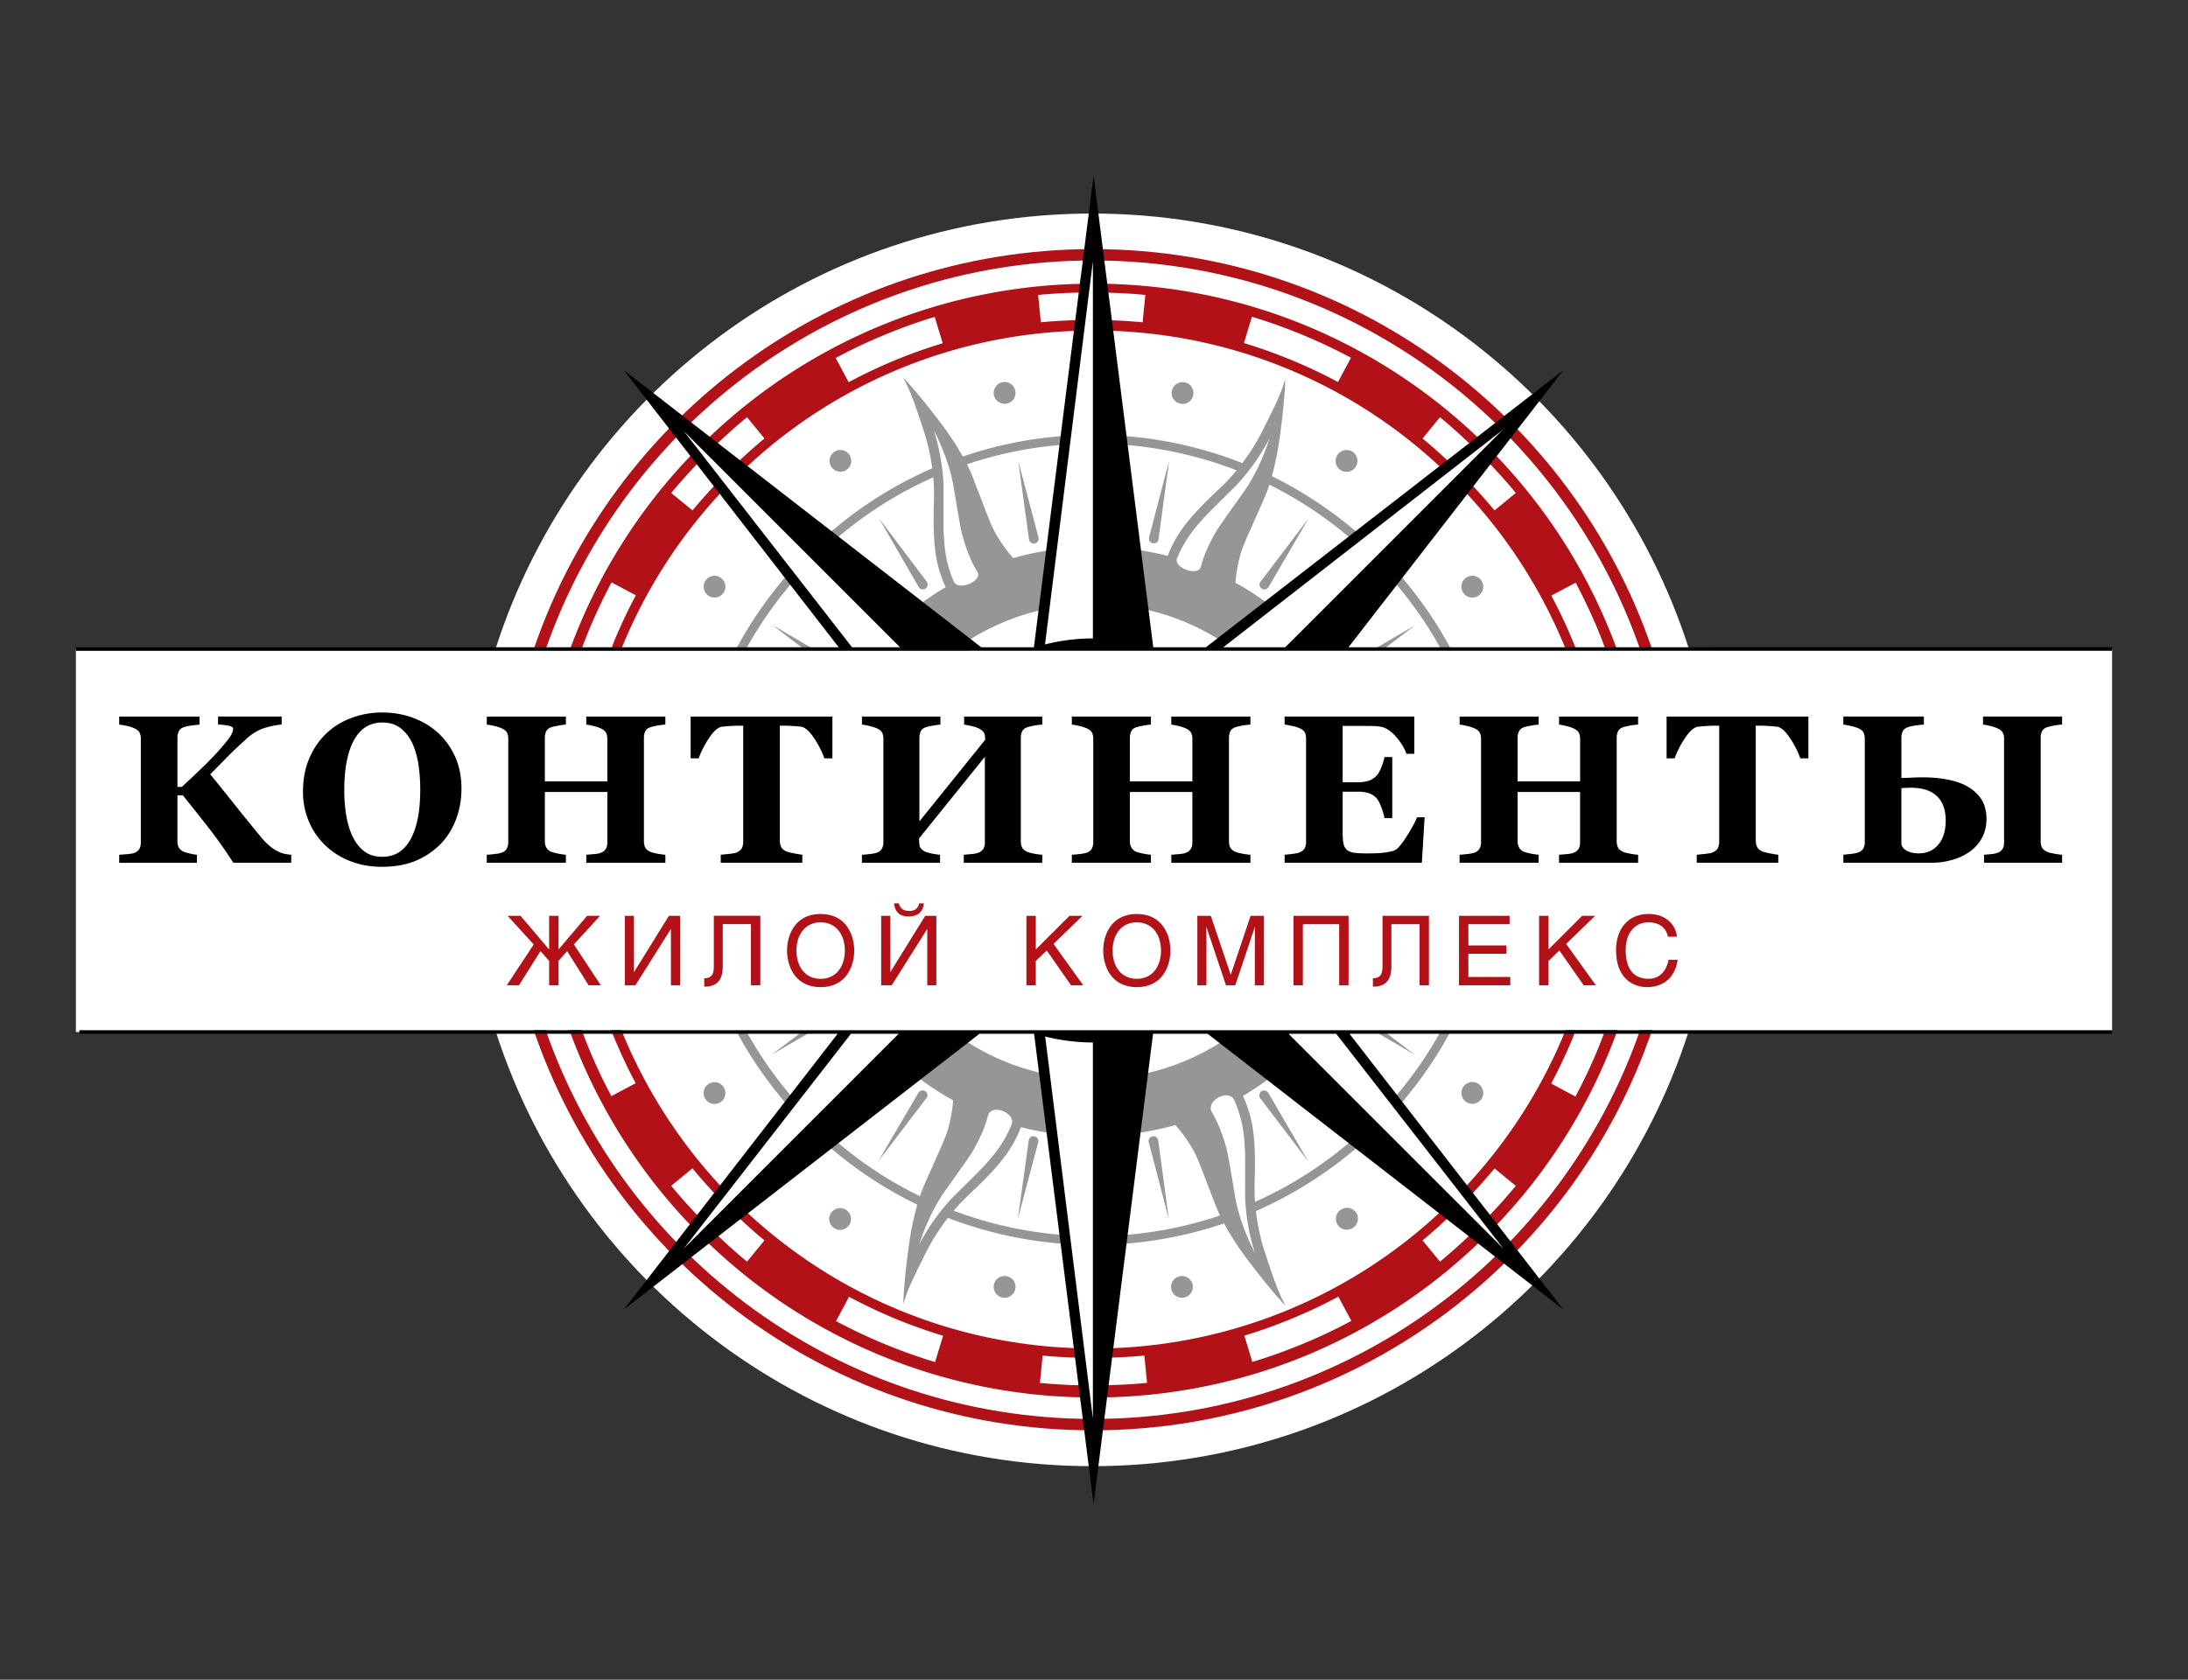 <svg xmlns="http://www.w3.org/2000/svg" width="112" height="86"><rect width="100%" height="100%" fill="#333333" stroke="none"/><path fill="#FFF" d="M108.115 33.232H86.456c-4.132-12.933-16.244-22.299-30.548-22.299-14.302 0-26.414 9.366-30.546 22.299H3.885V52.84h21.501c4.154 12.896 16.246 22.228 30.521 22.228 14.278 0 26.368-9.332 30.522-22.228h21.684V33.232z"/><path fill="#B11117" d="M55.944 13.336c12.952 0 23.957 8.305 27.999 19.877h.616c-4.067-11.9-15.338-20.459-28.614-20.459S31.396 21.313 27.33 33.213h.615c4.042-11.572 15.048-19.877 27.999-19.877m28.01 39.402c-4.032 11.59-15.045 19.911-28.01 19.911-12.964 0-23.979-8.321-28.011-19.911h-.615c4.056 11.917 15.336 20.495 28.625 20.495s24.57-8.578 28.625-20.495h-.614z"/><path fill="#B11117" d="M47.866 69.739a27.84 27.84 0 01-5.07-2.1l.664-1.242c.71.378 1.44.728 2.188 1.045.862.363 1.738.68 2.627.949l-.409 1.348zm7.569 1.191a28.301 28.301 0 01-2.204-.124l.138-1.4c.638.061 1.28.094 1.925.112a9.873 9.873 0 01-.155-.398.18.18 0 01-.008-.094 25.95 25.95 0 01-17.017-7.069c-.11.136-.235.235-.375.313.452.428.913.845 1.393 1.237l-.893 1.089a28.31 28.31 0 01-1.577-1.408.949.949 0 01-.491.374 28.399 28.399 0 0019.32 7.984 3.194 3.194 0 01-.056-.616zm10.545-3.355a26.36 26.36 0 002.528-1.188l.666 1.243a27.64 27.64 0 01-2.663 1.249c-.791.322-1.595.608-2.407.852l-.409-1.346c.77-.235 1.534-.504 2.285-.81m-9.573 3.974c7.502-.11 14.297-3.12 19.326-7.955-.156-.125-.316-.252-.465-.385-.505.479-1.021.947-1.557 1.386l-.893-1.089c.501-.413.987-.848 1.46-1.3a1.171 1.171 0 00-.474-.177c-.016-.002-.027-.007-.041-.013a25.959 25.959 0 01-16.885 7.013c-.016.16-.042.322-.072.481a26.753 26.753 0 001.771-.105l.138 1.398c-.737.074-1.479.109-2.224.122a6.234 6.234 0 00-.084.624zm-20.964-48.31a28.517 28.517 0 00-6.253 9.975h.588c.136-.365.276-.731.429-1.091.332-.787.698-1.558 1.098-2.306l1.243.662a26.785 26.785 0 00-1.043 2.19c-.076.18-.143.362-.212.544h.518a26.122 26.122 0 015.117-8.016 1.58 1.58 0 01-.315-.381c-.401.43-.793.865-1.164 1.318l-1.089-.893a27.83 27.83 0 011.435-1.603 3.894 3.894 0 01-.352-.399m10.526-4.858c-.866.352-1.709.748-2.527 1.187l-.665-1.24a27.742 27.742 0 012.662-1.25 27.334 27.334 0 012.407-.854l.409 1.348c-.77.235-1.534.504-2.286.809m9.482-3.852a28.415 28.415 0 00-19.211 7.917c.153.094.272.223.366.373.528-.507 1.07-.997 1.634-1.457l.892 1.088c-.451.372-.889.765-1.318 1.167.117.114.199.257.318.361l.01.006a25.947 25.947 0 0116.885-7.042 1.9 1.9 0 01.083-.551c-.612.019-1.223.05-1.831.109l-.14-1.4a28.391 28.391 0 012.282-.122c-.008-.149.014-.294.03-.449zm19.934 10.339a1.857 1.857 0 01-.295.411 26.104 26.104 0 015.046 7.934h.527a3.598 3.598 0 00-.071-.188c-.35-.866-.744-1.71-1.182-2.53l1.243-.662c.46.862.875 1.75 1.245 2.665.095.236.182.476.27.715h.586a28.49 28.49 0 00-6.208-9.923c-.067.087-.157.168-.223.25-.04.047-.083.092-.125.138.483.506.953 1.024 1.393 1.562l-1.089.893a27.08 27.08 0 00-1.117-1.265m-11.302-8.651a27.8 27.8 0 012.766 1.001c.787.332 1.557.698 2.305 1.098l-.664 1.243a26.534 26.534 0 00-4.815-1.994l.408-1.348zm-7.407-1.233c.653.019 1.305.052 1.952.117l-.139 1.4a29.135 29.135 0 00-1.651-.104c.017.179.027.359.035.54a25.941 25.941 0 0116.881 7.001c.076-.067.16-.132.251-.189a.259.259 0 01.055-.07c.027-.024.058-.035.086-.054a26.798 26.798 0 00-1.328-1.175l.892-1.089c.567.466 1.11.961 1.642 1.473.13-.116.257-.234.382-.354-4.984-4.788-11.7-7.787-19.118-7.951.038.151.056.301.06.455zm23.77 38.306c.073-.174.136-.351.205-.527.497.077.986.112 1.48.079-.124.334-.249.663-.388.991-.331.787-.698 1.56-1.098 2.308l-1.242-.661c.378-.714.728-1.444 1.043-2.19m-4.166 9.311c.069.081.127.172.183.268a28.535 28.535 0 006.337-10.13h-2.659a26.125 26.125 0 01-5.158 8.06c.112.124.21.262.296.404.423-.45.835-.907 1.224-1.381l1.088.894a28.093 28.093 0 01-1.461 1.632c.057.08.107.165.15.253zM36.763 61.3c.067-.159.135-.317.198-.476.003-.008.007-.01.009-.013a26.15 26.15 0 01-5.165-8.073h-.546c.013.01.021.022.036.03l.062.162c.351.866.744 1.71 1.182 2.53l-1.244.661a27.638 27.638 0 01-1.244-2.665c-.096-.237-.183-.479-.271-.719h-.634a28.532 28.532 0 006.27 10.065c.118-.174.241-.33.39-.467a27.302 27.302 0 01-1.447-1.622l1.088-.894c.418.511.86 1.003 1.316 1.481"/><path fill="#949698" d="M36.98 30.422a.56.56 0 00-.021-.79.557.557 0 10.021.79m23.337-9.784a.558.558 0 10.395-1.043.558.558 0 00-.395 1.043m-17.07 3.466a.558.558 0 00-.455-1.019c-.28.127-.407.455-.28.737a.556.556 0 00.735.282m26.087-.123a.557.557 0 00-.024-.788.56.56 0 00-.789.023.56.56 0 00.024.79.556.556 0 00.789-.025m-17.818-3.315a.557.557 0 10-.184-1.1.557.557 0 10.184 1.1m24.079 9.881a.558.558 0 10-.46-1.017.558.558 0 00.46 1.017m-4.206-.73a20.293 20.293 0 012.362 3.398c.089-.004.179 0 .27-.003.082-.002.161.002.242.005a20.76 20.76 0 00-2.573-3.738c-.092.118-.194.23-.301.338m-23.075-6.643c.189.488.295.869.329.985.125.458.16.714.291 1.49.163.956.244 1.436.308 1.683.246.94.546 1.514.622 1.655.049.09.099.175.146.257.357.483-.91 1.009-1.17.572a6.022 6.022 0 01-.297-.837c-.177-.638-.207-1.168-.236-1.659-.013-.208-.012-.568-.012-1.284 0-.931.016-1.147-.024-1.621a10.925 10.925 0 00-.466-2.372c.155.3.336.68.509 1.131m-1.335-2.034c.325.951.486 1.428.622 2.118.055.277.094.522.12.717a20.717 20.717 0 00-5.207 3.269c.109.106.23.197.357.28a20.29 20.29 0 014.901-3.084c.072.785.027 1.244.02 1.896-.003.509-.011 1.477.161 2.347.073.365.206.838.454 1.378a15.22 15.22 0 00-1.388.933c.251.188.536.291.785.495.273.224.523.47.803.688.318.247.676.374.964.617a12.04 12.04 0 013.753-1.568c.101-.475.047-1.065.1-1.505.051-.418.327-1.13.254-1.541-.615.097-1.221.224-1.81.393-.066-.074-.132-.147-.2-.229a7.62 7.62 0 01-.702-1.029c-.18-.315-.267-.521-.819-1.964-.37-.967-.439-1.156-.613-1.509-.009-.018-.023-.047-.036-.07a20.16 20.16 0 014.835-.993c.001-.15.01-.3.02-.45-1.76.136-3.459.496-5.07 1.045-.09-.162-.199-.35-.344-.581-.4-.639-.763-1.122-1.46-2.005-.436-.554-1.363-1.644-1.218-1.384.175.304.358.678.718 1.736zM38.19 33.23a20.357 20.357 0 012.299-3.334c-.093-.124-.168-.259-.262-.381a20.82 20.82 0 00-2.55 3.72c.171-.008.342-.019.513-.005m25.44-8.768a11.063 11.063 0 001.349-2.006 11.09 11.09 0 01-.44 1.159c-.211.478-.406.824-.465.929-.235.413-.392.617-.848 1.259-.562.791-.843 1.187-.973 1.407-.49.839-.684 1.458-.73 1.61-.02.066-.036.128-.052.191-.114.521-1.4.074-1.222-.417.117-.288.241-.527.347-.715.325-.575.68-.971 1.005-1.338.139-.157.394-.41.9-.916.659-.657.822-.8 1.129-1.163m-5.995-1.68c1.983.164 3.883.61 5.665 1.3-.524.637-.886.931-1.364 1.398-.362.357-1.051 1.036-1.545 1.773a6.313 6.313 0 00-.622 1.209 15.142 15.142 0 00-1.562-.312c.108.686.176 1.371.277 2.061.044.31.137.66.184 1.001 1.359.306 2.63.838 3.771 1.559.247-.28.591-.474.892-.688.11-.076.235-.143.37-.207.386-.353.778-.702 1.249-.932a14.498 14.498 0 00-1.708-1.107l.016-.195a7.69 7.69 0 01.23-1.225c.097-.349.182-.558.812-1.968.422-.944.507-1.126.634-1.5.011-.033.026-.079.042-.133a20.31 20.31 0 014.195 2.781c.107-.105.216-.207.313-.322a20.772 20.772 0 00-4.379-2.895c.045-.165.096-.362.149-.593.168-.735.254-1.333.387-2.452.083-.699.197-2.126.117-1.838-.094.338-.229.731-.724 1.734-.443.901-.665 1.353-1.056 1.937-.143.212-.273.395-.387.542a20.657 20.657 0 00-5.979-1.381l.002.01c.001.15.012.295.021.443z"/><path fill="#949698" d="M47.375 30.136a.25.25 0 00.062-.356l-2.443-3.242 2.031 3.515c.07.123.231.16.35.083m-6.213 3.109c.185.011.371.023.557.037l-2.189-1.289 1.632 1.252zm11.511-5.632a.248.248 0 10.485-.098l-1.038-3.923.553 4.021zm19.754 4.406l-2.116 1.234c.175-.004.351-.009.527-.026l1.589-1.208zm-7.844-1.881c.12.08.28.042.352-.081l2.044-3.506-2.455 3.232a.247.247 0 00.059.355m-5.282-2.518l.544-4.023-1.029 3.925a.247.247 0 10.485.098M48.402 61.711c-.107.123-.332.396-.593.765-.33.472-.577.897-.756 1.242.102-.322.242-.715.44-1.159.211-.478.405-.824.464-.929.236-.413.393-.618.848-1.259.562-.791.844-1.188.974-1.408.49-.839.683-1.456.729-1.609.021-.066.036-.127.053-.191.157-.719 1.462-.174 1.221.416a6.145 6.145 0 01-.346.716c-.325.574-.68.971-1.005 1.338a29.19 29.19 0 01-.9.916c-.659.656-.822.799-1.129 1.162m6.077 1.525a20.302 20.302 0 01-5.659-1.247c.479-.566.826-.855 1.276-1.298.362-.355 1.052-1.034 1.544-1.771.196-.293.423-.694.622-1.209.551.141 1.115.251 1.688.332-.14-1.026-.355-2.023-.451-3.06a12.01 12.01 0 01-4.067-1.688 3.088 3.088 0 01-.347.319c-.255.23-.553.424-.811.606-.447.31-.872.611-1.293.938.571.434 1.174.83 1.808 1.178l-.016.195a7.65 7.65 0 01-.231 1.224c-.096.351-.181.557-.811 1.969-.422.943-.507 1.128-.634 1.5a.194.194 0 01-.007.022 20.221 20.221 0 01-4.2-2.74c-.117.096-.254.177-.385.26a20.939 20.939 0 004.451 2.915c-.053.185-.114.417-.181.704-.168.735-.254 1.333-.387 2.453-.082.699-.197 2.125-.117 1.84.093-.341.229-.733.723-1.736.444-.903.666-1.353 1.058-1.938.18-.269.341-.484.468-.65a20.705 20.705 0 006.042 1.337 8.354 8.354 0 01-.086-.446.019.019 0 00.003-.009zm16.881-7.007c.12.094.216.201.304.328a20.853 20.853 0 002.58-3.734l-.515.01a20.392 20.392 0 01-2.369 3.396m-7.642 6.77a10.609 10.609 0 01-.328-.984c-.125-.459-.16-.715-.291-1.491-.162-.956-.244-1.436-.308-1.685-.246-.939-.547-1.513-.622-1.651a4.564 4.564 0 00-.147-.258c-.294-.623.934-1.207 1.17-.573.142.322.235.61.298.837.176.638.207 1.167.235 1.658.013.209.013.566.013 1.285-.002.929-.016 1.145.025 1.62a10.967 10.967 0 00.465 2.372 10.817 10.817 0 01-.51-1.13m.525-1.462c-.049-.669-.01-1.104-.004-1.697.004-.511.011-1.479-.16-2.348a6.395 6.395 0 00-.455-1.379 15.042 15.042 0 002.934-2.266 3.154 3.154 0 00-.611-.593c-.1-.072-.112-.27.027-.315.015-.006.029-.008.045-.011-.035-.017-.068-.041-.102-.062h-2.706a12.031 12.031 0 01-4.586 2.1c.016.744-.156 1.514-.236 2.249-.031.278-.042.536-.083.788.631-.1 1.252-.229 1.856-.401.067.073.133.147.2.229.345.422.572.798.703 1.028.18.317.267.523.818 1.967.334.871.424 1.111.565 1.408a20.137 20.137 0 01-4.857.995c-.03.154-.057.306-.088.455 1.79-.133 3.517-.49 5.153-1.047.101.185.238.43.436.744.399.64.762 1.121 1.459 2.008.436.553 1.365 1.642 1.218 1.382-.172-.306-.356-.68-.715-1.738-.325-.949-.486-1.428-.622-2.117a11.772 11.772 0 01-.145-.909 20.797 20.797 0 005.265-3.332 7.326 7.326 0 01-.315-.32 20.365 20.365 0 01-4.994 3.182zm-26.529-8.699a20.707 20.707 0 002.552 3.695c.065-.144.143-.276.245-.401a20.216 20.216 0 01-2.315-3.346c-.16.03-.32.054-.482.052"/><path fill="#949698" d="M47.365 55.87a.248.248 0 00-.352.081l-2.053 3.5 2.463-3.226a.245.245 0 00-.058-.355m5.294 2.52l-.557 4.02 1.042-3.922a.25.25 0 00-.19-.307.246.246 0 00-.295.209m-13.145-4.402l1.877-1.088a.894.894 0 01-.339-.073l-1.538 1.161zm19.774 4.402a.246.246 0 00-.293-.21.245.245 0 00-.192.304l1.027 3.928-.542-4.022zm11.613-5.546c-.136.013-.271.023-.405.033l1.932 1.13-1.527-1.163zm-6.328 3.028a.253.253 0 00-.061.359l2.452 3.232-2.04-3.509a.252.252 0 00-.351-.082m-28.227-.415a.559.559 0 00-.281.737c.127.28.457.405.738.28s.408-.455.281-.735a.56.56 0 00-.738-.282m6.26 6.565a.558.558 0 10.814.763.558.558 0 00-.814-.763m33.155-6.459a.558.558 0 10-.766.811.558.558 0 00.766-.811m-15.255 9.769a.557.557 0 10.03 1.113.557.557 0 00-.03-1.113m-8.883.035a.558.558 0 10-.397 1.043.558.558 0 00.397-1.043m17.088-3.471a.556.556 0 10.458 1.015.557.557 0 10-.458-1.015"/><path d="M4.067 33.232h104.047H4.067zm0 19.608h104.047H4.067zm30.937-30.766L46.071 33.14h-2.457l-8.61-11.066zm41.9-.048L65.789 33.141h-3.172l14.287-11.115zm-20.96-8.653v19.313c-.846.002-1.665.112-2.451.308l2.451-19.621zm13.081 19.768L80.03 18.948 61.728 33.141h-2.694L55.979 8.986l-3.056 24.155h-2.695L31.927 18.948 42.933 33.14H3.885v.183l104.229-.005v-.182l-39.089.005zm7.927 30.783L65.958 52.931h2.441l8.553 10.993zm-41.947 0l8.552-10.993h2.442L35.005 63.924zm20.939 8.705L53.501 53.07c.783.195 1.6.303 2.443.306v19.253zM4.067 52.931h38.809L31.927 67.052l18.209-14.121h2.797l3.045 24.083 3.045-24.083h2.796l18.21 14.121L69.08 52.931h39.035v-.183H4.067v.183zm7.876-8.757a24.204 24.204 0 00-1.208-1.719c-.358-.461-.817-1.04-1.377-1.736h-.275v2.354c0 .125.022.232.069.321s.138.162.274.223a3.241 3.241 0 00.655.148v.411H6.102v-.411c.095-.007.229-.017.403-.032.174-.015.297-.035.367-.064a.486.486 0 00.263-.205.678.678 0 00.074-.333v-5.308a.69.69 0 00-.063-.311c-.042-.085-.134-.161-.274-.227a1.858 1.858 0 00-.396-.122 3.68 3.68 0 00-.375-.063v-.412h4.11v.412c-.108.01-.24.025-.393.045a2.119 2.119 0 00-.394.082c-.134.043-.226.116-.272.213a.77.77 0 00-.069.329v2.521h.223c.274-.249.594-.551.96-.903.366-.35.649-.64.85-.864.281-.313.488-.563.62-.745.132-.183.197-.341.197-.475 0-.061-.063-.106-.189-.138a3.307 3.307 0 00-.581-.068v-.412h3.255v.412a4.016 4.016 0 00-.991.215 2.55 2.55 0 00-.796.503c-.376.337-.686.628-.93.877l-.939.951c.337.413.744.916 1.217 1.513.476.597.948 1.18 1.418 1.746.12.146.256.282.411.415.155.131.326.238.512.319.087.039.188.07.3.09.112.021.208.033.289.037v.411h-2.966zm2.966 0h-2.966a24.204 24.204 0 00-1.208-1.719c-.358-.461-.817-1.04-1.377-1.736h-.275v2.354c0 .125.022.232.069.321s.138.162.274.223a3.241 3.241 0 00.655.148v.411H6.102v-.411c.095-.007.229-.017.403-.032.174-.015.297-.035.367-.064a.486.486 0 00.263-.205.678.678 0 00.074-.333v-5.308a.69.69 0 00-.063-.311c-.042-.085-.134-.161-.274-.227a1.858 1.858 0 00-.396-.122 3.68 3.68 0 00-.375-.063v-.412h4.11v.412c-.108.01-.24.025-.393.045a2.119 2.119 0 00-.394.082c-.134.043-.226.116-.272.213a.77.77 0 00-.069.329v2.521h.223c.274-.249.594-.551.96-.903.366-.35.649-.64.85-.864.281-.313.488-.563.62-.745.132-.183.197-.341.197-.475 0-.061-.063-.106-.189-.138a3.307 3.307 0 00-.581-.068v-.412h3.255v.412a4.016 4.016 0 00-.991.215 2.55 2.55 0 00-.796.503c-.376.337-.686.628-.93.877l-.939.951c.337.413.744.916 1.217 1.513.476.597.948 1.18 1.418 1.746.12.146.256.282.411.415.155.131.326.238.512.319.087.039.188.07.3.09.112.021.208.033.289.037v.411zm6.155-1.294c.158-.321.272-.684.342-1.089.071-.404.106-.863.106-1.373 0-.435-.03-.857-.092-1.266a4.088 4.088 0 00-.314-1.099 2.102 2.102 0 00-.601-.771c-.25-.193-.562-.29-.935-.29-.636 0-1.121.301-1.451.906-.331.604-.496 1.458-.496 2.562 0 .468.037.91.108 1.325.072.417.186.779.341 1.089.158.313.358.557.601.732.243.175.542.262.897.262.349 0 .648-.088.898-.264.249-.176.447-.418.596-.724m1.356-5.36c.369.338.662.746.878 1.225.216.479.324 1.022.324 1.635 0 .545-.091 1.065-.274 1.557a3.626 3.626 0 01-.792 1.273 3.887 3.887 0 01-1.277.862c-.489.205-1.072.309-1.748.309-.545 0-1.06-.091-1.545-.27a3.808 3.808 0 01-1.282-.781 3.67 3.67 0 01-.872-1.22 3.866 3.866 0 01-.321-1.598c0-.612.105-1.167.313-1.664.21-.5.499-.925.863-1.281a3.765 3.765 0 011.291-.804 4.444 4.444 0 011.591-.283c.56 0 1.086.091 1.576.273.492.185.917.439 1.275.767zm0 0c.369.338.662.746.878 1.225.216.479.324 1.022.324 1.635 0 .545-.091 1.065-.274 1.557a3.626 3.626 0 01-.792 1.273 3.887 3.887 0 01-1.277.862c-.489.205-1.072.309-1.748.309-.545 0-1.06-.091-1.545-.27a3.808 3.808 0 01-1.282-.781 3.67 3.67 0 01-.872-1.22 3.866 3.866 0 01-.321-1.598c0-.612.105-1.167.313-1.664.21-.5.499-.925.863-1.281a3.765 3.765 0 011.291-.804 4.444 4.444 0 011.591-.283c.56 0 1.086.091 1.576.273.492.185.917.439 1.275.767m-1.356 5.36c.158-.321.272-.684.342-1.089.071-.404.106-.863.106-1.373 0-.435-.03-.857-.092-1.266a4.088 4.088 0 00-.314-1.099 2.102 2.102 0 00-.601-.771c-.25-.193-.562-.29-.935-.29-.636 0-1.121.301-1.451.906-.331.604-.496 1.458-.496 2.562 0 .468.037.91.108 1.325.072.417.186.779.341 1.089.158.313.358.557.601.732.243.175.542.262.897.262.349 0 .648-.088.898-.264.249-.176.447-.418.596-.724zm8.947 1.294v-.411l.386-.032c.168-.015.285-.035.347-.064a.512.512 0 00.27-.208.655.655 0 00.075-.33v-2.58H27.89v2.523c0 .12.025.227.076.321.05.096.138.169.261.223a3.432 3.432 0 00.739.147v.411h-4.048v-.411c.087-.004.218-.015.388-.035.171-.019.295-.042.372-.072a.45.45 0 00.265-.208.696.696 0 00.074-.33v-5.297a.65.65 0 00-.067-.311c-.043-.085-.135-.159-.272-.221a2.04 2.04 0 00-.401-.125 2.947 2.947 0 00-.358-.065v-.412h4.048v.412a3.217 3.217 0 00-.391.053 3.338 3.338 0 00-.349.079c-.138.046-.228.12-.272.219a.804.804 0 00-.065.321v2.235h3.198v-2.184a.638.638 0 00-.07-.311c-.045-.085-.138-.159-.275-.221a1.94 1.94 0 00-.366-.119 2.916 2.916 0 00-.367-.072v-.412h4.048v.412a3.582 3.582 0 00-.76.132c-.133.046-.224.118-.269.216a.756.756 0 00-.068.324v5.302c0 .125.022.232.068.321.045.088.135.162.269.223.084.035.207.066.367.094.161.03.292.046.394.054v.411h-4.048zm4.048 0h-4.048v-.411l.386-.032c.168-.015.285-.035.347-.064a.512.512 0 00.27-.208.655.655 0 00.075-.33v-2.58H27.89v2.523c0 .12.025.227.076.321.05.096.138.169.261.223a3.432 3.432 0 00.739.147v.411h-4.048v-.411c.087-.004.218-.015.388-.035.171-.019.295-.042.372-.072a.45.45 0 00.265-.208.696.696 0 00.074-.33v-5.297a.65.65 0 00-.067-.311c-.043-.085-.135-.159-.272-.221a2.04 2.04 0 00-.401-.125 2.947 2.947 0 00-.358-.065v-.412h4.048v.412a3.217 3.217 0 00-.391.053 3.338 3.338 0 00-.349.079c-.138.046-.228.12-.272.219a.804.804 0 00-.065.321v2.235h3.198v-2.184a.638.638 0 00-.07-.311c-.045-.085-.138-.159-.275-.221a1.94 1.94 0 00-.366-.119 2.916 2.916 0 00-.367-.072v-.412h4.048v.412a3.582 3.582 0 00-.76.132c-.133.046-.224.118-.269.216a.756.756 0 00-.068.324v5.302c0 .125.022.232.068.321.045.088.135.162.269.223.084.035.207.066.367.094.161.03.292.046.394.054v.409zm8.139-5.347a4.644 4.644 0 00-.523-1.028c-.241-.365-.462-.562-.667-.591a8.562 8.562 0 00-.841-.053h-.248v5.874c0 .127.022.24.069.334.045.098.134.173.268.23.081.032.207.064.378.098.17.033.315.057.435.072v.411h-4.175v-.411l.43-.044c.185-.021.311-.042.377-.072.137-.057.229-.133.275-.227a.78.78 0 00.068-.337v-5.927h-.248c-.119 0-.262.005-.426.016a7.281 7.281 0 00-.415.037c-.205.029-.426.226-.667.591a4.587 4.587 0 00-.524 1.028h-.411v-2.141h7.256v2.141h-.411zm.411 0h-.411a4.644 4.644 0 00-.523-1.028c-.241-.365-.462-.562-.667-.591a8.562 8.562 0 00-.841-.053h-.248v5.874c0 .127.022.24.069.334.045.098.134.173.268.23.081.032.207.064.378.098.17.033.315.057.435.072v.411h-4.175v-.411l.43-.044c.185-.021.311-.042.377-.072.137-.057.229-.133.275-.227a.78.78 0 00.068-.337v-5.927h-.248c-.119 0-.262.005-.426.016a7.281 7.281 0 00-.415.037c-.205.029-.426.226-.667.591a4.587 4.587 0 00-.524 1.028h-.411v-2.141h7.256v2.14zm6.725 5.347v-.411c.089-.007.218-.019.386-.035.168-.015.284-.037.349-.064a.547.547 0 00.27-.208.666.666 0 00.074-.332V38.75l-3.368 4.178c0 .245.025.403.072.481a.6.6 0 00.265.207c.075.031.191.063.35.092.157.03.288.048.389.056v.411h-4v-.411a5.87 5.87 0 00.388-.035c.17-.019.295-.042.372-.072a.448.448 0 00.264-.208.684.684 0 00.075-.33v-5.297a.663.663 0 00-.066-.311c-.044-.085-.135-.159-.272-.221a2.028 2.028 0 00-.4-.125 3.06 3.06 0 00-.359-.065v-.412h4.016v.412a3.178 3.178 0 00-.39.053 3.4 3.4 0 00-.349.079c-.138.046-.227.12-.271.219s-.066.207-.066.321v4.283l3.367-4.178c0-.185-.027-.313-.081-.389a.62.62 0 00-.263-.197 1.724 1.724 0 00-.372-.123 5.402 5.402 0 00-.362-.068v-.412h4v.412a3.612 3.612 0 00-.76.132c-.135.046-.224.118-.27.216a.77.77 0 00-.068.324v5.302c0 .125.023.232.068.321.046.088.135.162.27.223.084.035.207.066.367.094.16.03.291.046.393.054v.411h-4.018zm4.017 0h-4.017v-.411c.089-.007.218-.019.386-.035.168-.015.284-.037.349-.064a.547.547 0 00.27-.208.666.666 0 00.074-.332V38.75l-3.368 4.178c0 .245.025.403.072.481a.6.6 0 00.265.207c.075.031.191.063.35.092.157.03.288.048.389.056v.411h-4v-.411a5.87 5.87 0 00.388-.035c.17-.019.295-.042.372-.072a.448.448 0 00.264-.208.684.684 0 00.075-.33v-5.297a.663.663 0 00-.066-.311c-.044-.085-.135-.159-.272-.221a2.028 2.028 0 00-.4-.125 3.06 3.06 0 00-.359-.065v-.412h4.016v.412a3.178 3.178 0 00-.39.053 3.4 3.4 0 00-.349.079c-.138.046-.227.12-.271.219s-.066.207-.066.321v4.283l3.367-4.178c0-.185-.027-.313-.081-.389a.62.62 0 00-.263-.197 1.724 1.724 0 00-.372-.123 5.402 5.402 0 00-.362-.068v-.412h4v.412a3.612 3.612 0 00-.76.132c-.135.046-.224.118-.27.216a.77.77 0 00-.068.324v5.302c0 .125.023.232.068.321.046.088.135.162.27.223.084.035.207.066.367.094.16.03.291.046.393.054v.408zm6.607 0v-.411l.385-.032c.168-.015.285-.035.348-.064a.51.51 0 00.269-.208.645.645 0 00.075-.33v-2.58h-3.199v2.523c0 .12.026.227.077.321a.507.507 0 00.262.223 3.463 3.463 0 00.738.147v.411h-4.047v-.411c.087-.004.217-.015.387-.035.171-.019.295-.042.372-.072a.445.445 0 00.264-.208.696.696 0 00.074-.33v-5.297a.663.663 0 00-.066-.311c-.043-.085-.135-.159-.272-.221a2.085 2.085 0 00-.401-.125 2.947 2.947 0 00-.358-.065v-.412h4.047v.412c-.109.006-.24.025-.39.053a3.25 3.25 0 00-.348.079c-.138.046-.229.12-.273.219a.804.804 0 00-.065.321v2.235h3.199v-2.184a.627.627 0 00-.07-.311c-.045-.085-.138-.159-.274-.221a1.978 1.978 0 00-.367-.119 2.916 2.916 0 00-.367-.072v-.412h4.048v.412a3.598 3.598 0 00-.76.132c-.135.046-.223.118-.27.216a.786.786 0 00-.067.324v5.302c0 .125.023.232.067.321a.54.54 0 00.27.223c.083.035.206.066.368.094.159.03.289.046.393.054v.411h-4.049zm4.048 0h-4.048v-.411l.385-.032c.168-.015.285-.035.348-.064a.51.51 0 00.269-.208.645.645 0 00.075-.33v-2.58h-3.199v2.523c0 .12.026.227.077.321a.507.507 0 00.262.223 3.463 3.463 0 00.738.147v.411h-4.047v-.411c.087-.004.217-.015.387-.035.171-.019.295-.042.372-.072a.445.445 0 00.264-.208.696.696 0 00.074-.33v-5.297a.663.663 0 00-.066-.311c-.043-.085-.135-.159-.272-.221a2.085 2.085 0 00-.401-.125 2.947 2.947 0 00-.358-.065v-.412h4.047v.412c-.109.006-.24.025-.39.053a3.25 3.25 0 00-.348.079c-.138.046-.229.12-.273.219a.804.804 0 00-.065.321v2.235h3.199v-2.184a.627.627 0 00-.07-.311c-.045-.085-.138-.159-.274-.221a1.978 1.978 0 00-.367-.119 2.916 2.916 0 00-.367-.072v-.412h4.048v.412a3.598 3.598 0 00-.76.132c-.135.046-.223.118-.27.216a.786.786 0 00-.067.324v5.302c0 .125.023.232.067.321a.54.54 0 00.27.223c.083.035.206.066.368.094.159.03.289.046.393.054v.409zm7.991-5.579a2.8 2.8 0 00-.528-.861c-.25-.29-.498-.462-.745-.515a2.266 2.266 0 00-.441-.045 14.182 14.182 0 00-.466-.007H68.73v2.886h.77c.194 0 .37-.024.529-.068.158-.046.301-.135.432-.264.081-.083.163-.225.245-.429.082-.203.137-.382.16-.531h.402v3.124h-.402a2.557 2.557 0 00-.16-.558c-.086-.223-.167-.378-.245-.461a.887.887 0 00-.412-.26 1.827 1.827 0 00-.549-.072h-.771v2.156c0 .227.018.405.051.536a.52.52 0 00.188.304.771.771 0 00.361.133c.152.02.36.031.625.031.123 0 .27-.002.442-.005a4.008 4.008 0 00.869-.111.594.594 0 00.287-.155c.168-.171.359-.435.57-.789.211-.352.35-.618.416-.792h.386l-.142 2.331h-7.025v-.411c.099-.007.233-.021.402-.042.169-.022.289-.046.357-.074.134-.057.225-.127.27-.214a.694.694 0 00.069-.33V37.82a.744.744 0 00-.058-.313c-.039-.084-.133-.159-.281-.225a1.87 1.87 0 00-.383-.116 5.522 5.522 0 00-.376-.07v-.41h6.64v1.909h-.4zm.4 0h-.401a2.8 2.8 0 00-.528-.861c-.25-.29-.498-.462-.745-.515a2.266 2.266 0 00-.441-.045 14.182 14.182 0 00-.466-.007h-1.087v2.886h.771c.194 0 .37-.024.529-.068.158-.046.301-.135.432-.264.081-.083.163-.225.245-.429.082-.203.137-.382.16-.531h.402v3.124h-.402a2.557 2.557 0 00-.16-.558c-.086-.223-.167-.378-.245-.461a.887.887 0 00-.412-.26 1.827 1.827 0 00-.549-.072h-.771v2.156c0 .227.018.405.051.536a.52.52 0 00.188.304.771.771 0 00.361.133c.152.02.36.031.625.031.123 0 .27-.002.442-.005a4.008 4.008 0 00.869-.111.594.594 0 00.287-.155c.168-.171.359-.435.57-.789.211-.352.35-.618.416-.792h.386l-.142 2.331h-7.025v-.411c.099-.007.233-.021.402-.042.169-.022.289-.046.357-.074.134-.057.225-.127.27-.214a.694.694 0 00.069-.33V37.82a.744.744 0 00-.058-.313c-.039-.084-.133-.159-.281-.225a1.87 1.87 0 00-.383-.116 5.522 5.522 0 00-.376-.07v-.41h6.64v1.909zm7.408 5.579v-.411l.386-.032c.167-.015.284-.035.347-.064a.513.513 0 00.269-.208.655.655 0 00.075-.33v-2.58h-3.199v2.523c0 .12.026.227.078.321.05.096.137.169.26.223a3.494 3.494 0 00.739.147v.411h-4.046v-.411c.087-.004.217-.015.387-.035.17-.019.295-.042.372-.072a.445.445 0 00.264-.208.673.673 0 00.075-.33v-5.297a.663.663 0 00-.066-.311c-.044-.085-.136-.159-.272-.221a2.052 2.052 0 00-.402-.125 3.01 3.01 0 00-.357-.065v-.412h4.046v.412a3.23 3.23 0 00-.39.053 3.338 3.338 0 00-.349.079c-.137.046-.228.12-.271.219a.789.789 0 00-.067.321v2.235h3.199v-2.184a.627.627 0 00-.07-.311c-.045-.085-.137-.159-.274-.221a1.953 1.953 0 00-.367-.119 2.916 2.916 0 00-.367-.072v-.412h4.047v.412a3.582 3.582 0 00-.761.132c-.133.046-.223.118-.267.216a.756.756 0 00-.068.324v5.302c0 .125.022.232.068.321.044.088.134.162.267.223.085.035.207.066.369.094.159.03.29.046.393.054v.411h-4.048zm4.047 0h-4.047v-.411l.386-.032c.167-.015.284-.035.347-.064a.513.513 0 00.269-.208.655.655 0 00.075-.33v-2.58h-3.199v2.523c0 .12.026.227.078.321.05.096.137.169.26.223a3.494 3.494 0 00.739.147v.411h-4.046v-.411c.087-.004.217-.015.387-.035.17-.019.295-.042.372-.072a.445.445 0 00.264-.208.673.673 0 00.075-.33v-5.297a.663.663 0 00-.066-.311c-.044-.085-.136-.159-.272-.221a2.052 2.052 0 00-.402-.125 3.01 3.01 0 00-.357-.065v-.412h4.046v.412a3.23 3.23 0 00-.39.053 3.338 3.338 0 00-.349.079c-.137.046-.228.12-.271.219a.789.789 0 00-.067.321v2.235h3.199v-2.184a.627.627 0 00-.07-.311c-.045-.085-.137-.159-.274-.221a1.953 1.953 0 00-.367-.119 2.916 2.916 0 00-.367-.072v-.412h4.047v.412a3.582 3.582 0 00-.761.132c-.133.046-.223.118-.267.216a.756.756 0 00-.068.324v5.302c0 .125.022.232.068.321.044.088.134.162.267.223.085.035.207.066.369.094.159.03.29.046.393.054v.409zm8.303-5.347a4.644 4.644 0 00-.523-1.028c-.239-.365-.462-.562-.665-.591a8.674 8.674 0 00-.843-.053h-.249v5.874c0 .127.022.24.068.334a.494.494 0 00.271.23c.079.032.205.064.376.098s.317.057.437.072v.411h-4.174v-.411l.429-.044c.185-.021.312-.042.376-.072.139-.057.23-.133.277-.227a.794.794 0 00.068-.337v-5.927h-.247a7.923 7.923 0 00-.844.053c-.203.029-.424.226-.666.591a4.58 4.58 0 00-.523 1.028h-.413v-2.141h7.258v2.141h-.413zm.413 0h-.413a4.644 4.644 0 00-.523-1.028c-.239-.365-.462-.562-.665-.591a8.674 8.674 0 00-.843-.053h-.249v5.874c0 .127.022.24.068.334a.494.494 0 00.271.23c.079.032.205.064.376.098s.317.057.437.072v.411h-4.174v-.411l.429-.044c.185-.021.312-.042.376-.072.139-.057.23-.133.277-.227a.794.794 0 00.068-.337v-5.927h-.247a7.923 7.923 0 00-.844.053c-.203.029-.424.226-.666.591a4.58 4.58 0 00-.523 1.028h-.413v-2.141h7.258v2.14zm12.988 5.347h-3.996v-.411c.1-.007.219-.017.363-.032a1.24 1.24 0 00.319-.064.52.52 0 00.27-.208.656.656 0 00.073-.33v-5.308a.662.662 0 00-.068-.311c-.046-.085-.138-.159-.275-.221a1.978 1.978 0 00-.367-.119 2.882 2.882 0 00-.367-.072v-.412h4.047v.412a3.596 3.596 0 00-.759.132c-.135.046-.225.118-.271.216a.785.785 0 00-.066.324v5.302c0 .125.022.232.066.321.046.088.136.162.271.223.085.035.207.066.367.094.161.03.292.046.393.054v.41zm-5.959-2.166c0-.543-.149-.958-.448-1.244-.299-.287-.741-.431-1.325-.431-.07 0-.162.002-.275.007-.112.006-.186.009-.221.013v2.875c.031.136.127.25.289.335.162.086.359.129.592.129.424 0 .759-.147 1.01-.448.253-.298.378-.71.378-1.236zm2.087-.075c0 .373-.083.703-.244.99-.162.29-.383.529-.665.719a3.02 3.02 0 01-.901.401 3.884 3.884 0 01-1.021.131h-4.495v-.411l.407-.044c.168-.021.286-.044.352-.072a.498.498 0 00.264-.205.681.681 0 00.074-.339v-5.282a.723.723 0 00-.064-.315c-.044-.088-.135-.163-.273-.223a2.195 2.195 0 00-.391-.117 4.741 4.741 0 00-.369-.068v-.412h4.121v.412a4.982 4.982 0 00-.406.045 2.342 2.342 0 00-.405.087c-.136.046-.225.118-.271.216a.786.786 0 00-.068.324v2.063c.16-.004.341-.009.536-.019s.383-.015.566-.015c.448 0 .87.041 1.27.118.4.076.745.197 1.032.363.295.173.527.391.697.656.169.267.254.597.254.997zm0 0c0 .373-.083.703-.244.99-.162.29-.383.529-.665.719a3.02 3.02 0 01-.901.401 3.884 3.884 0 01-1.021.131h-4.495v-.411l.407-.044c.168-.021.286-.044.352-.072a.498.498 0 00.264-.205.681.681 0 00.074-.339v-5.282a.723.723 0 00-.064-.315c-.044-.088-.135-.163-.273-.223a2.195 2.195 0 00-.391-.117 4.741 4.741 0 00-.369-.068v-.412h4.121v.412a4.982 4.982 0 00-.406.045 2.342 2.342 0 00-.405.087c-.136.046-.225.118-.271.216a.786.786 0 00-.068.324v2.063c.16-.004.341-.009.536-.019s.383-.015.566-.015c.448 0 .87.041 1.27.118.4.076.745.197 1.032.363.295.173.527.391.697.656.169.267.254.597.254.997m-2.087.075c0-.543-.149-.958-.448-1.244-.299-.287-.741-.431-1.325-.431-.07 0-.162.002-.275.007-.112.006-.186.009-.221.013v2.875c.031.136.127.25.289.335.162.086.359.129.592.129.424 0 .759-.147 1.01-.448.253-.298.378-.71.378-1.236zm5.959 2.166h-3.996v-.411c.1-.007.219-.017.363-.032a1.24 1.24 0 00.319-.064.52.52 0 00.27-.208.656.656 0 00.073-.33v-5.308a.662.662 0 00-.068-.311c-.046-.085-.138-.159-.275-.221a1.978 1.978 0 00-.367-.119 2.882 2.882 0 00-.367-.072v-.412h4.047v.412a3.596 3.596 0 00-.759.132c-.135.046-.225.118-.271.216a.785.785 0 00-.066.324v5.302c0 .125.022.232.066.321.046.088.136.162.271.223.085.035.207.066.367.094.161.03.292.046.393.054v.41z"/><path fill="#B11117" d="M30.131 50.447l-1.1-1.752-.442.505v1.247h-.48V49.2l-.442-.505-1.1 1.752h-.624l1.377-2.092-1.338-1.464h.665l1.462 1.723v-1.723h.48v1.723l1.462-1.723h.664l-1.338 1.464 1.378 2.092zm4.213 0v-2.873h-.01l-1.808 2.873h-.541v-3.556h.466v2.873h.009l1.78-2.873h.571v3.556zm4.095 0v-3.131h-1.442v2.171c0 .887-.496 1.03-.947 1.03v-.431c.417 0 .49-.264.49-.6v-2.597h2.379v3.557h-.48zm3.568-3.224c-.772 0-1.239.608-1.239 1.446 0 .839.466 1.447 1.239 1.447.773 0 1.239-.608 1.239-1.447 0-.838-.465-1.446-1.239-1.446m0 3.319c-1.328 0-1.72-1.104-1.72-1.873s.392-1.874 1.72-1.874 1.72 1.105 1.72 1.874-.392 1.873-1.72 1.873zm4.497-3.616c-.654 0-.718-.503-.739-.675h.243c.02.06.044.158.119.238.074.084.203.152.416.152.396 0 .466-.237.511-.391h.238c-.054.485-.362.676-.788.676m.961 3.521v-2.873h-.01l-1.809 2.873h-.54V46.89h.466v2.873h.009l1.779-2.873h.569v3.557h-.464zm7.36 0l-1.243-1.782-.561.535v1.247h-.48v-3.556h.48v1.723l1.726-1.723h.664l-1.483 1.437 1.522 2.119zm3.366-3.224c-.772 0-1.239.608-1.239 1.446 0 .839.466 1.447 1.239 1.447.774 0 1.239-.608 1.239-1.447.001-.838-.465-1.446-1.239-1.446m0 3.319c-1.329 0-1.72-1.104-1.72-1.873s.392-1.874 1.72-1.874c1.328 0 1.72 1.105 1.72 1.874s-.392 1.873-1.72 1.873zm6.042-.095v-2.099c0-.486.011-.889.011-.889h-.011l-1.001 2.987h-.476l-1-2.983h-.01s.01.393.01.885v2.099h-.466V46.89h.689l1.015 3.008h.01l1.011-3.008h.684v3.557h-.466zm4.318 0v-3.131h-1.859v3.131h-.481v-3.556h2.82v3.556zm4.114 0v-3.131h-1.442v2.171c0 .887-.496 1.03-.946 1.03v-.431c.416 0 .491-.264.491-.6v-2.597h2.378v3.557h-.481zm2.018 0v-3.556h2.592v.425h-2.112v1.091h1.948v.424h-1.948v1.19h2.146v.426zm6.384 0l-1.245-1.782-.559.535v1.247h-.48v-3.556h.48v1.723l1.724-1.723h.664l-1.482 1.437 1.522 2.119zm3.257.095c-.809 0-1.602-.525-1.602-1.894 0-1.095.625-1.854 1.661-1.854.916 0 1.394.571 1.461 1.165h-.466c-.132-.625-.654-.737-.995-.737-.643 0-1.165.476-1.165 1.413 0 .835.296 1.48 1.179 1.48.312 0 .852-.149 1.016-.976h.466c-.199 1.343-1.288 1.403-1.555 1.403"/></svg>